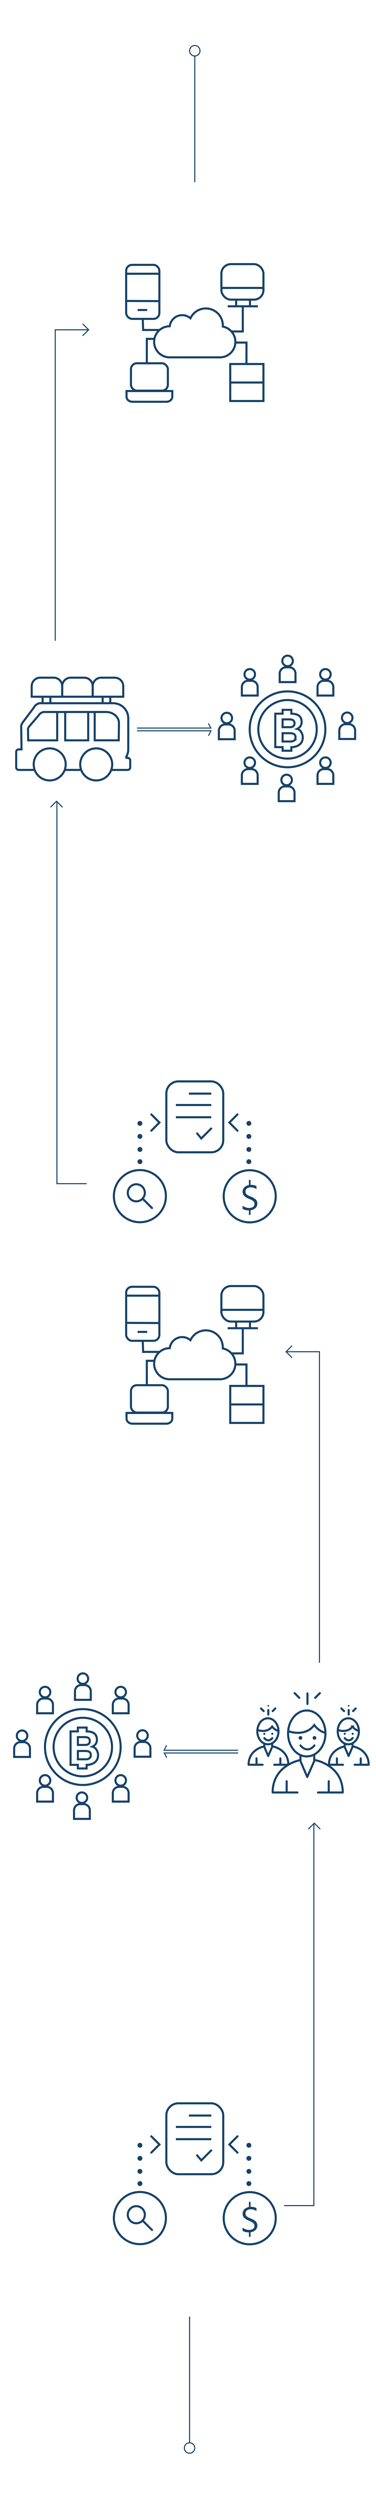 <svg id="레이어_1" data-name="레이어 1" xmlns="http://www.w3.org/2000/svg" viewBox="0 0 360 2387.71"><defs><style>.cls-1,.cls-3,.cls-4,.cls-5,.cls-7{fill:none;}.cls-1,.cls-2,.cls-3,.cls-4,.cls-5,.cls-7{stroke:#16436a;}.cls-1,.cls-2,.cls-3,.cls-5,.cls-7{stroke-miterlimit:10;}.cls-2{fill:#fff;}.cls-3,.cls-4,.cls-5,.cls-7{stroke-width:2px;}.cls-4,.cls-7{stroke-linecap:round;}.cls-4{stroke-linejoin:round;}.cls-5{stroke-linecap:square;}.cls-6{fill:#16436a;}</style></defs><title>introbg2_s</title><circle class="cls-1" cx="186.5" cy="48.5" r="5"/><line class="cls-2" x1="186.5" y1="53.5" x2="186.5" y2="174"/><polyline class="cls-1" points="54.5 766 54.5 1130.5 83 1130.5"/><circle class="cls-3" cx="275.29" cy="696.55" r="27.97"/><circle class="cls-3" cx="275.29" cy="696.55" r="36.22"/><path class="cls-3" d="M288.44,699.16a6.71,6.71,0,0,0-4-3,8,8,0,0,0,3.25-2.64,7,7,0,0,0,1.09-4,8.56,8.56,0,0,0-.73-3.75,6.19,6.19,0,0,0-2.08-2.44,9.07,9.07,0,0,0-3.23-1.32,19.06,19.06,0,0,0-3.78-.4v-3.67h-8.38v3.67h-7v31.93h7V717h8.38v-3.41H279a13.84,13.84,0,0,0,3.8-.53,11.11,11.11,0,0,0,3.62-1.66,8.19,8.19,0,0,0,2.53-2.88,9.75,9.75,0,0,0-.52-9.31Zm-17.88-12.1h6.57a10.51,10.51,0,0,1,1.81.16,4.4,4.4,0,0,1,1.55.56,3,3,0,0,1,1.07,1.12,3.67,3.67,0,0,1,.41,1.83,3.41,3.41,0,0,1-1.21,2.91,5,5,0,0,1-3.09.89h-7.11Zm11.1,20.17a5.29,5.29,0,0,1-3.27.95h-7.83v-7.92h7.26a10.8,10.8,0,0,1,1.92.17,4.84,4.84,0,0,1,1.64.59,3.26,3.26,0,0,1,1.14,1.19,4,4,0,0,1,.42,1.94A3.55,3.55,0,0,1,281.66,707.23Z"/><circle class="cls-3" cx="332.43" cy="685.54" r="5.04"/><path class="cls-3" d="M340,705.78v-7.93a6,6,0,0,0-5.67-6.19h-3.79a6,6,0,0,0-5.67,6.19v7.93Z"/><circle class="cls-3" cx="217.12" cy="685.77" r="5.04"/><path class="cls-3" d="M224.69,706v-7.93a6,6,0,0,0-5.68-6.19h-3.78a6,6,0,0,0-5.67,6.19V706Z"/><circle class="cls-3" cx="275.35" cy="631.21" r="5.04"/><path class="cls-3" d="M282.92,651.45v-7.93a6,6,0,0,0-5.68-6.19h-3.78a6,6,0,0,0-5.67,6.19v7.93Z"/><circle class="cls-3" cx="274.43" cy="744.92" r="5.04"/><path class="cls-3" d="M282,765.16v-7.93a6,6,0,0,0-5.67-6.19h-3.79a6,6,0,0,0-5.67,6.19v7.93Z"/><circle class="cls-3" cx="239.13" cy="728.41" r="5.04"/><path class="cls-3" d="M246.69,748.65v-7.93a6,6,0,0,0-5.67-6.18h-3.78a6,6,0,0,0-5.68,6.18v7.93Z"/><circle class="cls-3" cx="311.57" cy="728.41" r="5.04"/><path class="cls-3" d="M319.14,748.65v-7.93a6,6,0,0,0-5.68-6.18h-3.78a6,6,0,0,0-5.67,6.18v7.93Z"/><circle class="cls-3" cx="311.57" cy="644.05" r="5.04"/><path class="cls-3" d="M319.14,664.29v-7.93a6,6,0,0,0-5.68-6.19h-3.78a6,6,0,0,0-5.67,6.19v7.93Z"/><circle class="cls-3" cx="239.13" cy="644.05" r="5.04"/><path class="cls-3" d="M246.69,664.29v-7.93a6,6,0,0,0-5.67-6.19h-3.78a6,6,0,0,0-5.68,6.19v7.93Z"/><rect class="cls-3" x="211.96" y="252.26" width="40.28" height="33.92" rx="9.08" ry="9.08"/><line class="cls-3" x1="226.09" y1="292.54" x2="226.09" y2="286.18"/><line class="cls-3" x1="239.34" y1="286.18" x2="239.34" y2="292.54"/><line class="cls-3" x1="217.96" y1="292.54" x2="246.94" y2="292.54"/><rect class="cls-3" x="120.79" y="252.96" width="31.8" height="51.59" rx="5.65" ry="5.65"/><line class="cls-3" x1="120.79" y1="261.44" x2="152.59" y2="261.44"/><line class="cls-3" x1="120.79" y1="287.42" x2="152.59" y2="287.59"/><line class="cls-3" x1="131.74" y1="296.07" x2="140.93" y2="296.07"/><rect class="cls-3" x="125.38" y="346.96" width="35.34" height="26.15" rx="5.65" ry="5.65"/><path class="cls-3" d="M121.14,373.46v5.43c0,2.65,2.54,4.82,5.65,4.82H159.3c3.11,0,5.66-2.17,5.66-4.82v-5.43Z"/><rect class="cls-3" x="220.44" y="347.66" width="31.8" height="35.34"/><line class="cls-3" x1="220.44" y1="365.33" x2="252.24" y2="365.33"/><path class="cls-3" d="M210.54,341.3a14.84,14.84,0,0,0,2.8-29.41c0-.32,0-.65,0-1a16.26,16.26,0,0,0-31-6.91,12,12,0,0,0-19.83,7.63h-.09a14.84,14.84,0,0,0,0,29.68Z"/><polyline class="cls-3" points="232.45 292.54 232.45 316.57 221.5 316.57"/><polyline class="cls-3" points="136.69 304.55 137.04 315.15 152.59 315.15"/><polyline class="cls-3" points="140.57 346.61 140.57 323.64 147.64 323.64"/><polyline class="cls-3" points="235.98 346.96 235.98 327.17 225.03 327.17"/><line class="cls-3" x1="252.24" y1="274.99" x2="211.96" y2="274.99"/><path class="cls-3" d="M54.76,680.26v26.82H27l-.18-9.89c-.41-1.79,1.62-3.94,1.62-3.94l8.55-10A6.93,6.93,0,0,1,41.86,680h59.83c6.72,0,12.21,4.83,12.21,10.73l-.24,16.33h-23V680.26"/><polyline class="cls-3" points="62.43 680.26 62.43 706.12 62.43 707.08 83.97 707.08 84.45 707.08 84.45 680.26"/><line class="cls-3" x1="61.97" y1="735.33" x2="77.72" y2="735.33"/><path class="cls-3" d="M106.51,735.33h15.74a2.43,2.43,0,0,0,2.42-2.43v-6.64a2.43,2.43,0,0,0-2.42-2.42h-2a14.32,14.32,0,0,0,2.55-8.14V686a14.42,14.42,0,0,0-14.37-14.37H38A8,8,0,0,0,32.26,676L22.2,689.36s-2.39,2.87-1.91,5.27l.32,21.07H17.89a2.4,2.4,0,0,0-2.39,2.39V732.9a2.43,2.43,0,0,0,2.43,2.43H33.19"/><circle class="cls-3" cx="47.58" cy="730.06" r="15.32"/><circle class="cls-3" cx="92.11" cy="730.06" r="15.32"/><path class="cls-3" d="M59.55,665.42V655.35a8.16,8.16,0,0,0-8.13-8.13H38.48a8.16,8.16,0,0,0-8.14,8.13v10.07Z"/><path class="cls-3" d="M88.76,665.42V655.35a8.16,8.16,0,0,0-8.13-8.13H67.68a8.16,8.16,0,0,0-8.13,8.13v10.07Z"/><path class="cls-3" d="M118,665.42V655.35a8.16,8.16,0,0,0-8.13-8.13h-13a8.16,8.16,0,0,0-8.13,8.13v10.07Z"/><path class="cls-3" d="M40.76,665.42c.12,0,0,6.22,0,6.22"/><line class="cls-3" x1="48.24" y1="665.42" x2="48.24" y2="671.64"/><line class="cls-3" x1="98.28" y1="665.42" x2="98.28" y2="671.64"/><line class="cls-3" x1="105.58" y1="665.42" x2="105.58" y2="671.64"/><rect class="cls-4" x="159.27" y="1032.8" width="54.49" height="67.72" rx="11.5" ry="11.5"/><line class="cls-5" x1="201.3" y1="1044.48" x2="181.84" y2="1044.48"/><line class="cls-5" x1="201.3" y1="1055.37" x2="169.39" y2="1055.37"/><line class="cls-5" x1="201.3" y1="1067.05" x2="169.39" y2="1067.05"/><polyline class="cls-5" points="188.85 1082.62 192.74 1087.29 202.08 1077.95"/><circle class="cls-5" cx="239.09" cy="1142.55" r="24.91"/><circle class="cls-5" cx="133.93" cy="1142.4" r="24.91"/><circle class="cls-6" cx="238.28" cy="1072.89" r="2.34"/><circle class="cls-6" cx="238.28" cy="1085.34" r="2.34"/><circle class="cls-6" cx="238.28" cy="1097.8" r="2.34"/><circle class="cls-6" cx="238.28" cy="1109.47" r="2.34"/><circle class="cls-6" cx="133.97" cy="1072.89" r="2.34"/><circle class="cls-6" cx="133.97" cy="1085.34" r="2.34"/><circle class="cls-6" cx="133.97" cy="1097.8" r="2.34"/><circle class="cls-6" cx="133.97" cy="1109.47" r="2.34"/><polyline class="cls-7" points="144.87 1064.33 152.66 1072.11 144.87 1079.89"/><polyline class="cls-7" points="227.38 1064.33 219.6 1072.11 227.38 1079.89"/><path class="cls-6" d="M232.19,1151.45a9.26,9.26,0,0,0,2.84,1.6,9.44,9.44,0,0,0,3.29.64c3.51,0,5.28-1.34,5.28-4a3.08,3.08,0,0,0-.45-1.66,4.68,4.68,0,0,0-1.33-1.34,23.09,23.09,0,0,0-3.42-1.73,13.46,13.46,0,0,1-4.8-3,5.61,5.61,0,0,1-1.34-3.86,5.73,5.73,0,0,1,2.27-4.65,8.93,8.93,0,0,1,5.78-1.83,11.46,11.46,0,0,1,5.26,1.15v2.89A10.23,10.23,0,0,0,240,1134a5.53,5.53,0,0,0-3.59,1.1,3.47,3.47,0,0,0-1.36,2.83,3.54,3.54,0,0,0,1,2.63,12.46,12.46,0,0,0,3.87,2.16,15.37,15.37,0,0,1,5.12,3,5.33,5.33,0,0,1,1.36,3.76,5.66,5.66,0,0,1-2.32,4.75,9.62,9.62,0,0,1-6,1.78,10.87,10.87,0,0,1-5.84-1.51Z"/><rect class="cls-6" x="238.3" y="1126.85" width="1.59" height="6.37"/><rect class="cls-6" x="238.3" y="1153.96" width="1.59" height="6.37"/><circle class="cls-3" cx="130.51" cy="1139.2" r="8.17"/><line class="cls-7" x1="136.51" y1="1144.75" x2="145.53" y2="1153.77"/><polyline class="cls-1" points="199.47 690.8 201.88 695.35 131.14 695.35"/><polyline class="cls-1" points="199.58 702.77 202 697.98 131.14 697.98"/><polyline class="cls-1" points="84 315 52.88 315 52.88 612"/><polyline class="cls-1" points="79.11 320.73 84.86 314.98 79.11 309.24"/><polyline class="cls-1" points="59.86 770.98 54.11 765.24 48.36 770.98"/><polyline class="cls-1" points="300.5 1742 300.5 2106.5 272 2106.5"/><circle class="cls-3" cx="79.29" cy="1668.55" r="27.97"/><circle class="cls-3" cx="79.29" cy="1668.55" r="36.22"/><path class="cls-3" d="M92.44,1671.16a6.71,6.71,0,0,0-4-3,8,8,0,0,0,3.25-2.64,7,7,0,0,0,1.09-4,8.56,8.56,0,0,0-.73-3.75,6.19,6.19,0,0,0-2.08-2.44,9.07,9.07,0,0,0-3.23-1.32,19.06,19.06,0,0,0-3.78-.4v-3.67H74.56v3.67h-7v31.93h7V1689h8.38v-3.41H83a13.84,13.84,0,0,0,3.8-.53,11.11,11.11,0,0,0,3.62-1.66,8.19,8.19,0,0,0,2.53-2.88,9.75,9.75,0,0,0-.52-9.31Zm-17.88-12.1h6.57a10.51,10.51,0,0,1,1.81.16,4.4,4.4,0,0,1,1.55.56,3,3,0,0,1,1.07,1.12,3.67,3.67,0,0,1,.41,1.83,3.41,3.41,0,0,1-1.21,2.91,5,5,0,0,1-3.09.89H74.56Zm11.1,20.17a5.29,5.29,0,0,1-3.27,1H74.56v-7.92h7.26a10.8,10.8,0,0,1,1.92.17,4.84,4.84,0,0,1,1.64.59,3.26,3.26,0,0,1,1.14,1.19,4,4,0,0,1,.42,1.94A3.55,3.55,0,0,1,85.66,1679.23Z"/><circle class="cls-3" cx="136.43" cy="1657.54" r="5.04"/><path class="cls-3" d="M144,1677.78v-7.93a6,6,0,0,0-5.67-6.19h-3.79a6,6,0,0,0-5.67,6.19v7.93Z"/><circle class="cls-3" cx="21.12" cy="1657.77" r="5.04"/><path class="cls-3" d="M28.69,1678v-7.93a6,6,0,0,0-5.68-6.19H19.23a6,6,0,0,0-5.67,6.19V1678Z"/><circle class="cls-3" cx="79.35" cy="1603.21" r="5.04"/><path class="cls-3" d="M86.92,1623.45v-7.93a6,6,0,0,0-5.68-6.19H77.46a6,6,0,0,0-5.67,6.19v7.93Z"/><circle class="cls-3" cx="78.43" cy="1716.92" r="5.04"/><path class="cls-3" d="M86,1737.16v-7.93a6,6,0,0,0-5.67-6.19H76.54a6,6,0,0,0-5.67,6.19v7.93Z"/><circle class="cls-3" cx="43.13" cy="1700.41" r="5.04"/><path class="cls-3" d="M50.69,1720.65v-7.93a6,6,0,0,0-5.67-6.18H41.24a6,6,0,0,0-5.68,6.18v7.93Z"/><circle class="cls-3" cx="115.57" cy="1700.41" r="5.04"/><path class="cls-3" d="M123.14,1720.65v-7.93a6,6,0,0,0-5.68-6.18h-3.78a6,6,0,0,0-5.67,6.18v7.93Z"/><circle class="cls-3" cx="115.57" cy="1616.05" r="5.04"/><path class="cls-3" d="M123.14,1636.29v-7.93a6,6,0,0,0-5.68-6.19h-3.78a6,6,0,0,0-5.67,6.19v7.93Z"/><circle class="cls-3" cx="43.13" cy="1616.05" r="5.04"/><path class="cls-3" d="M50.69,1636.29v-7.93a6,6,0,0,0-5.67-6.19H41.24a6,6,0,0,0-5.68,6.19v7.93Z"/><rect class="cls-3" x="211.96" y="1228.26" width="40.28" height="33.92" rx="9.08" ry="9.08"/><line class="cls-3" x1="226.09" y1="1268.54" x2="226.09" y2="1262.18"/><line class="cls-3" x1="239.34" y1="1262.18" x2="239.34" y2="1268.54"/><line class="cls-3" x1="217.96" y1="1268.54" x2="246.94" y2="1268.54"/><rect class="cls-3" x="120.79" y="1228.96" width="31.8" height="51.59" rx="5.65" ry="5.65"/><line class="cls-3" x1="120.79" y1="1237.44" x2="152.59" y2="1237.44"/><line class="cls-3" x1="120.79" y1="1263.42" x2="152.59" y2="1263.59"/><line class="cls-3" x1="131.74" y1="1272.07" x2="140.93" y2="1272.07"/><rect class="cls-3" x="125.38" y="1322.96" width="35.34" height="26.15" rx="5.65" ry="5.65"/><path class="cls-3" d="M121.14,1349.46v5.43c0,2.65,2.54,4.82,5.65,4.82H159.3c3.11,0,5.66-2.17,5.66-4.82v-5.43Z"/><rect class="cls-3" x="220.44" y="1323.66" width="31.8" height="35.34"/><line class="cls-3" x1="220.44" y1="1341.33" x2="252.24" y2="1341.33"/><path class="cls-3" d="M210.54,1317.3a14.84,14.84,0,0,0,2.8-29.41c0-.32,0-.65,0-1a16.26,16.26,0,0,0-31-6.91,12,12,0,0,0-19.83,7.63h-.09a14.84,14.84,0,1,0,0,29.68Z"/><polyline class="cls-3" points="232.45 1268.54 232.45 1292.57 221.5 1292.57"/><polyline class="cls-3" points="136.69 1280.55 137.04 1291.15 152.59 1291.15"/><polyline class="cls-3" points="140.57 1322.61 140.57 1299.64 147.64 1299.64"/><polyline class="cls-3" points="235.98 1322.96 235.98 1303.17 225.03 1303.17"/><line class="cls-3" x1="252.24" y1="1250.99" x2="211.96" y2="1250.99"/><rect class="cls-4" x="159.27" y="2008.8" width="54.49" height="67.72" rx="11.5" ry="11.5"/><line class="cls-5" x1="201.3" y1="2020.48" x2="181.84" y2="2020.48"/><line class="cls-5" x1="201.3" y1="2031.37" x2="169.39" y2="2031.37"/><line class="cls-5" x1="201.3" y1="2043.05" x2="169.39" y2="2043.05"/><polyline class="cls-5" points="188.85 2058.62 192.74 2063.29 202.08 2053.95"/><circle class="cls-5" cx="239.09" cy="2118.55" r="24.91"/><circle class="cls-5" cx="133.93" cy="2118.4" r="24.91"/><circle class="cls-6" cx="238.28" cy="2048.89" r="2.34"/><circle class="cls-6" cx="238.28" cy="2061.34" r="2.34"/><circle class="cls-6" cx="238.28" cy="2073.8" r="2.34"/><circle class="cls-6" cx="238.28" cy="2085.47" r="2.34"/><circle class="cls-6" cx="133.97" cy="2048.89" r="2.34"/><circle class="cls-6" cx="133.97" cy="2061.34" r="2.34"/><circle class="cls-6" cx="133.97" cy="2073.8" r="2.34"/><circle class="cls-6" cx="133.97" cy="2085.47" r="2.34"/><polyline class="cls-7" points="144.87 2040.33 152.66 2048.11 144.87 2055.89"/><polyline class="cls-7" points="227.38 2040.33 219.6 2048.11 227.38 2055.89"/><path class="cls-6" d="M232.19,2127.45a9.26,9.26,0,0,0,2.84,1.6,9.44,9.44,0,0,0,3.29.64c3.51,0,5.28-1.34,5.28-4a3.08,3.08,0,0,0-.45-1.66,4.68,4.68,0,0,0-1.33-1.34,23.09,23.09,0,0,0-3.42-1.73,13.46,13.46,0,0,1-4.8-2.95,5.61,5.61,0,0,1-1.34-3.86,5.73,5.73,0,0,1,2.27-4.65,8.93,8.93,0,0,1,5.78-1.83,11.46,11.46,0,0,1,5.26,1.15v2.89A10.23,10.23,0,0,0,240,2110a5.53,5.53,0,0,0-3.59,1.1,3.47,3.47,0,0,0-1.36,2.83,3.54,3.54,0,0,0,1,2.63,12.46,12.46,0,0,0,3.87,2.16,15.37,15.37,0,0,1,5.12,3.05,5.33,5.33,0,0,1,1.36,3.76,5.66,5.66,0,0,1-2.32,4.75,9.62,9.62,0,0,1-6,1.78,10.87,10.87,0,0,1-5.84-1.51Z"/><rect class="cls-6" x="238.3" y="2102.85" width="1.59" height="6.37"/><rect class="cls-6" x="238.3" y="2129.96" width="1.59" height="6.37"/><circle class="cls-3" cx="130.51" cy="2115.2" r="8.17"/><line class="cls-7" x1="136.51" y1="2120.75" x2="145.53" y2="2129.77"/><polyline class="cls-1" points="159.67 1678.77 157.26 1674.22 228 1674.22"/><polyline class="cls-1" points="159.56 1666.8 157.14 1671.59 228 1671.59"/><polyline class="cls-1" points="274.73 1291 305.86 1291 305.86 1588"/><polyline class="cls-1" points="279.62 1296.73 273.88 1290.98 279.62 1285.24"/><polyline class="cls-1" points="295.14 1746.98 300.89 1741.24 306.64 1746.98"/><ellipse class="cls-3" cx="293.71" cy="1655.55" rx="17.9" ry="21.93"/><path class="cls-3" d="M275.9,1653.34s16,6.24,25-5.84c0,0,4,6,10.73,7.45"/><circle class="cls-6" cx="287.67" cy="1659.8" r="1.79"/><circle class="cls-6" cx="301.09" cy="1659.8" r="1.79"/><path class="cls-7" d="M287.67,1667s6.26,8.5,13.42,0"/><polyline class="cls-4" points="287.67 1676.19 287.67 1681.95 294.16 1697.16 300.87 1681.95 300.87 1676.13"/><path class="cls-4" d="M287.67,1680.94s-26.63,4.59-26.63,31h23.72"/><path class="cls-4" d="M301.54,1680.94s26.63,4.59,26.63,31H304.45"/><line class="cls-4" x1="274.47" y1="1701.19" x2="274.47" y2="1710.59"/><line class="cls-4" x1="314.74" y1="1701.19" x2="314.74" y2="1710.59"/><line class="cls-4" x1="294.38" y1="1617.29" x2="294.38" y2="1627.36"/><line class="cls-4" x1="282.08" y1="1617.07" x2="286.55" y2="1621.54"/><line class="cls-4" x1="306.24" y1="1617.07" x2="301.76" y2="1621.54"/><ellipse class="cls-3" cx="256.51" cy="1653.5" rx="10.14" ry="12.42"/><path class="cls-3" d="M246.42,1652.25s9.08,3.53,14.15-3.31a11.08,11.08,0,0,0,6.08,4.22"/><circle class="cls-6" cx="253.09" cy="1655.91" r="1.01"/><circle class="cls-6" cx="260.69" cy="1655.91" r="1.01"/><path class="cls-7" d="M253.09,1660s3.55,4.81,7.6,0"/><polyline class="cls-4" points="253.09 1665.2 253.09 1668.46 256.76 1677.08 260.57 1668.46 260.57 1665.16"/><path class="cls-4" d="M253.09,1667.89s-15.09,2.6-15.09,17.56h13.44"/><path class="cls-4" d="M261,1667.89s15.09,2.6,15.09,17.56H262.6"/><line class="cls-4" x1="245.61" y1="1679.36" x2="245.61" y2="1684.69"/><line class="cls-4" x1="268.43" y1="1679.36" x2="268.43" y2="1684.69"/><line class="cls-4" x1="256.89" y1="1633.21" x2="256.89" y2="1637.52"/><line class="cls-4" x1="249.92" y1="1631.69" x2="252.45" y2="1634.23"/><line class="cls-4" x1="263.61" y1="1631.69" x2="261.07" y2="1634.23"/><circle class="cls-6" cx="256.89" cy="1629.16" r="0.8"/><ellipse class="cls-3" cx="333.48" cy="1653.5" rx="10.14" ry="12.42"/><path class="cls-3" d="M323.38,1652.25s9.08,3.53,14.15-3.31a11.08,11.08,0,0,0,6.08,4.22"/><circle class="cls-6" cx="330.05" cy="1655.91" r="1.01"/><circle class="cls-6" cx="337.66" cy="1655.91" r="1.01"/><path class="cls-7" d="M330.05,1660s3.55,4.81,7.61,0"/><polyline class="cls-4" points="330.05 1665.2 330.05 1668.46 333.73 1677.08 337.53 1668.46 337.53 1665.16"/><path class="cls-4" d="M330.05,1667.89s-15.09,2.6-15.09,17.56H328.4"/><path class="cls-4" d="M337.91,1667.89s15.09,2.6,15.09,17.56H339.56"/><line class="cls-4" x1="322.57" y1="1679.36" x2="322.57" y2="1684.69"/><line class="cls-4" x1="345.39" y1="1679.36" x2="345.39" y2="1684.69"/><line class="cls-4" x1="333.86" y1="1633.21" x2="333.86" y2="1637.52"/><line class="cls-4" x1="326.88" y1="1631.69" x2="329.42" y2="1634.23"/><line class="cls-4" x1="340.58" y1="1631.69" x2="338.04" y2="1634.23"/><circle class="cls-6" cx="333.86" cy="1629.16" r="0.8"/><circle class="cls-1" cx="181.5" cy="2338" r="5"/><line class="cls-2" x1="181.5" y1="2333" x2="181.5" y2="2212.5"/></svg>